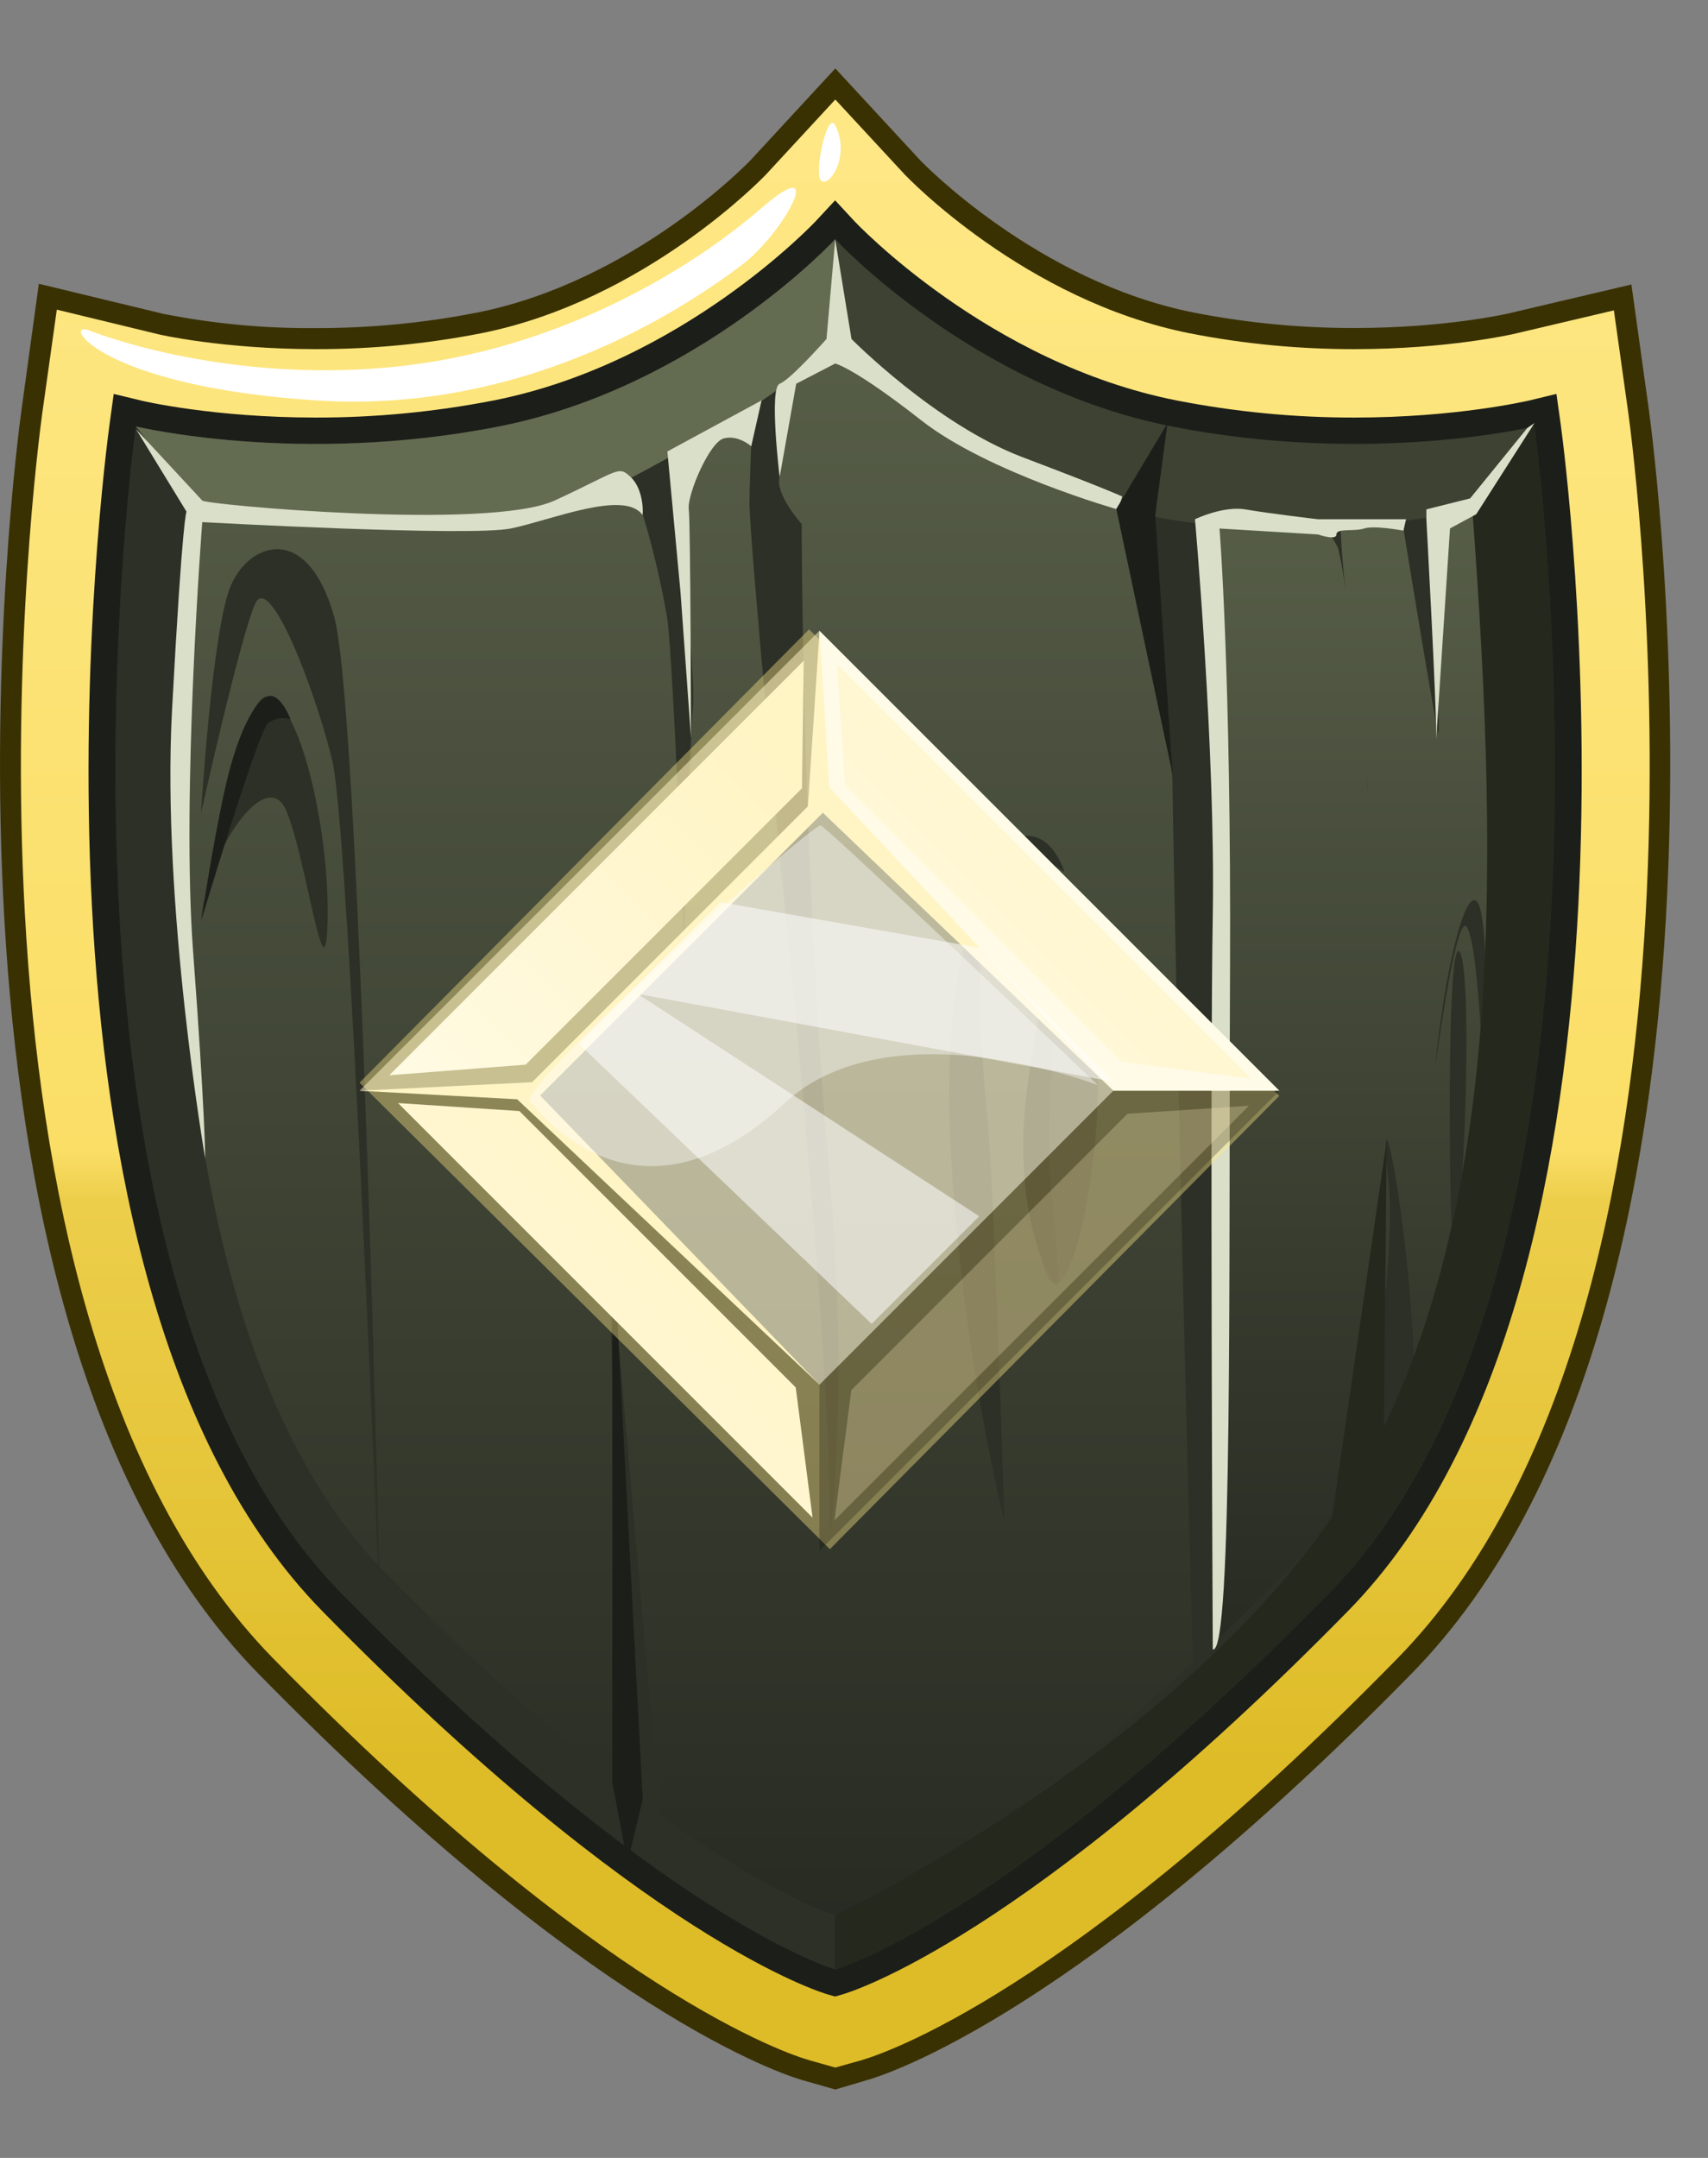 <svg width="19" height="24" viewBox="0 0 19 24" fill="none" xmlns="http://www.w3.org/2000/svg">
<rect x="0" y="0" width="19" height="24" fill="#808080" stroke="none"/>
<path d="M18.114 4.597L17.953 3.452L16.827 3.717C16.82 3.717 16.108 3.883 15.07 3.883C14.456 3.884 13.843 3.826 13.24 3.708C11.398 3.345 10.077 1.954 10.066 1.943L9.292 1.107L8.519 1.943C8.506 1.957 7.18 3.346 5.345 3.708C4.742 3.826 4.129 3.884 3.515 3.883C2.476 3.883 1.763 3.719 1.763 3.718L0.632 3.444L0.47 4.597C0.415 4.999 -0.844 14.484 3.042 18.448C6.7 22.181 8.779 22.849 9.005 22.914L9.292 22.995L9.58 22.914C9.805 22.849 11.884 22.184 15.542 18.448C19.427 14.485 18.169 5 18.114 4.597Z" fill="#24281D"/>
<path d="M9.292 23.239L8.94 23.139C8.709 23.074 6.575 22.39 2.874 18.614C-1.09 14.569 0.182 4.973 0.238 4.567L0.432 3.156L1.815 3.49C2.375 3.601 2.944 3.654 3.514 3.649C4.113 3.65 4.711 3.593 5.299 3.478C7.056 3.132 8.335 1.796 8.348 1.783L9.292 0.761L10.237 1.783C10.247 1.794 11.531 3.131 13.284 3.477C13.872 3.592 14.47 3.649 15.069 3.648C16.073 3.648 16.766 3.489 16.772 3.488L18.148 3.164L18.343 4.563C18.398 4.97 19.669 14.565 15.706 18.61C12.007 22.387 9.871 23.072 9.64 23.136L9.292 23.239ZM0.825 3.733L0.703 4.63C0.648 5.027 -0.595 14.402 3.21 18.285C6.826 21.976 8.85 22.627 9.069 22.689L9.293 22.753L9.516 22.689C9.736 22.627 11.76 21.976 15.376 18.285C19.181 14.402 17.938 5.027 17.883 4.63L17.758 3.74L16.882 3.946C16.876 3.946 16.139 4.118 15.071 4.118C14.441 4.119 13.813 4.059 13.196 3.938C11.282 3.561 9.91 2.118 9.896 2.104L9.294 1.452L8.692 2.102C8.679 2.116 7.31 3.562 5.392 3.938C4.774 4.059 4.146 4.119 3.516 4.118C2.45 4.118 1.716 3.948 1.708 3.947L0.825 3.733Z" fill="#3A3103"/>
<path d="M18.114 4.597L17.953 3.452L16.827 3.717C16.82 3.717 16.108 3.883 15.07 3.883C14.456 3.884 13.843 3.826 13.24 3.708C11.398 3.345 10.077 1.954 10.066 1.943L9.292 1.107L8.519 1.943C8.506 1.957 7.18 3.346 5.345 3.708C4.742 3.826 4.129 3.884 3.515 3.883C2.476 3.883 1.763 3.719 1.763 3.718L0.632 3.444L0.47 4.597C0.415 4.999 -0.844 14.484 3.042 18.448C6.7 22.181 8.779 22.849 9.005 22.914L9.292 22.995L9.58 22.914C9.805 22.849 11.884 22.184 15.542 18.448C19.427 14.485 18.169 5 18.114 4.597Z" fill="url(#paint0_linear_1875_186908)"/>
<path d="M17.359 4.701L17.314 4.381L17 4.457C16.992 4.457 16.209 4.644 15.067 4.644C14.403 4.645 13.741 4.581 13.09 4.454C10.992 4.04 9.519 2.475 9.504 2.459L9.29 2.228L9.075 2.459C9.06 2.475 7.588 4.04 5.49 4.454C4.838 4.581 4.176 4.645 3.512 4.644C2.37 4.644 1.587 4.459 1.579 4.457L1.265 4.381L1.221 4.701C1.168 5.09 -0.044 14.215 3.583 17.916C7.164 21.571 9.13 22.159 9.21 22.182L9.29 22.205L9.369 22.182C9.451 22.159 11.413 21.571 14.997 17.916C18.623 14.215 17.412 5.088 17.359 4.701Z" fill="#1C1E19"/>
<path d="M17.069 4.743C17.069 4.743 15.256 5.181 13.033 4.743C10.811 4.305 9.29 2.66 9.29 2.66C9.29 2.66 7.77 4.305 5.547 4.743C3.324 5.181 1.511 4.743 1.511 4.743C1.511 4.743 0.224 14.073 3.792 17.713C7.36 21.354 9.291 21.903 9.291 21.903C9.291 21.903 11.221 21.355 14.79 17.713C18.358 14.072 17.069 4.743 17.069 4.743Z" fill="#2D3026"/>
<path d="M5.547 4.743C3.325 5.181 1.511 4.743 1.511 4.743C1.511 4.743 0.224 14.073 3.792 17.714C7.36 21.355 9.291 21.903 9.291 21.903V2.659C9.291 2.659 7.77 4.305 5.547 4.743Z" fill="#2D3026"/>
<path d="M13.043 8.7C13.043 8.438 12.717 6.728 12.42 5.602C10.548 5.129 9.289 3.768 9.289 3.768C9.132 3.929 8.966 4.081 8.792 4.223C8.73 4.714 8.684 5.255 8.671 5.306C8.622 5.501 8.918 5.828 8.918 5.828C8.918 5.828 8.918 9.631 9.231 13.11C9.403 15.015 9.311 16.413 9.227 17.148C9.283 15.528 8.755 10.283 8.732 10.107C8.708 9.912 8.337 6.014 8.337 5.585C8.337 5.473 8.352 5.013 8.374 4.544C8.094 4.744 7.801 4.925 7.495 5.084C7.56 5.725 7.739 7.539 7.709 7.858C7.673 8.247 7.608 10.511 7.608 10.511C7.608 10.511 7.497 7.459 7.423 6.878C7.332 6.345 7.196 5.821 7.016 5.311C6.65 5.468 6.268 5.587 5.877 5.665C3.852 6.065 2.2 5.665 2.2 5.665C2.2 5.665 1.046 14.035 4.204 17.405C4.113 15.162 3.854 9.098 3.694 8.447C3.496 7.647 3.002 6.373 2.841 6.71C2.681 7.046 2.236 9.045 2.236 9.045C2.236 9.045 2.36 6.988 2.57 6.508C2.78 6.027 3.422 5.808 3.718 6.861C3.961 7.733 4.159 14.963 4.218 17.421C4.238 17.442 4.258 17.464 4.278 17.485C5.319 18.547 6.206 19.32 6.932 19.88C6.841 16.7 6.769 13.663 6.769 13.663C6.769 13.663 7.045 16.81 7.341 20.184C8.617 21.108 9.287 21.3 9.287 21.3C9.287 21.3 10.677 20.904 13.27 18.486C13.144 14.086 13.043 9.003 13.043 8.7ZM2.3 9.896C2.43 9.183 2.732 7.654 3.002 7.749C3.36 7.875 3.669 9.29 3.644 10.25C3.619 11.21 3.397 9.472 3.175 8.997C2.986 8.594 2.484 9.223 2.299 9.896C2.257 10.13 2.233 10.277 2.235 10.25C2.246 10.13 2.267 10.012 2.3 9.896ZM9.146 17.71C9.14 17.743 9.141 17.743 9.146 17.71V17.71ZM10.988 12.48C11.062 13.311 11.173 16.93 11.173 16.93C10.864 15.601 10.665 14.249 10.581 12.888C10.432 10.588 11.025 9.35 11.371 9.299C11.716 9.249 11.842 9.704 11.842 9.704C11.842 9.704 11.581 9.426 11.173 9.805C10.765 10.184 10.914 11.65 10.988 12.48ZM11.618 14.126C11.322 13.317 11.466 9.04 12.139 11.371C12.399 12.273 11.914 14.934 11.618 14.126Z" fill="url(#paint1_linear_1875_186908)"/>
<path d="M13.589 6.709C13.589 7.265 13.626 13.252 13.589 14.439C13.575 14.877 13.572 16.427 13.572 18.205C13.807 17.981 14.049 17.742 14.302 17.484C14.63 17.145 14.913 16.765 15.145 16.354C15.355 15.064 15.512 13.821 15.447 13.176C15.313 11.836 15.656 13.444 15.729 15.086C15.899 14.612 16.039 14.129 16.147 13.637C16.12 13.048 16.099 10.374 16.239 10.591C16.342 10.748 16.323 12.171 16.266 13.057C16.359 12.548 16.428 12.031 16.477 11.521C16.447 11.052 16.395 10.396 16.312 10.304C16.191 10.171 15.961 11.91 15.965 11.877C16.062 10.828 16.305 9.811 16.442 10.045C16.497 10.138 16.522 10.49 16.53 10.869C16.638 9.133 16.588 7.39 16.381 5.663C16.381 5.663 16.213 5.703 15.921 5.745C15.95 6.413 16.028 8.253 15.998 8.15C15.961 8.023 15.615 5.899 15.615 5.899L15.533 5.793C15.35 5.811 15.144 5.826 14.913 5.834C14.913 5.971 14.934 6.246 14.967 6.575C14.95 6.415 14.923 6.257 14.886 6.101C14.841 5.999 14.773 5.91 14.687 5.839C14.288 5.845 13.889 5.826 13.492 5.783C13.509 5.939 13.589 6.3 13.589 6.709ZM15.219 8.802C15.219 8.816 15.208 8.711 15.189 8.537C15.207 8.69 15.219 8.789 15.219 8.801V8.802Z" fill="url(#paint2_linear_1875_186908)"/>
<path d="M9.293 2.659C9.293 2.659 7.772 4.305 5.55 4.743C3.327 5.181 1.514 4.743 1.514 4.743L2.204 5.668C2.204 5.668 5.094 6.329 7.022 5.314C8.949 4.298 9.293 3.77 9.293 3.77V2.659Z" fill="#636B51"/>
<path opacity="0.31" d="M9.289 2.659C9.289 2.659 10.81 4.303 13.032 4.742C15.254 5.18 17.068 4.742 17.068 4.742L16.378 5.666C16.378 5.666 13.488 6.328 11.56 5.312C9.633 4.297 9.289 3.77 9.289 3.77V2.659Z" fill="#636B51"/>
<path d="M14.787 17.711C18.355 14.07 17.068 4.742 17.068 4.742C17.068 4.742 17.041 4.749 16.989 4.76L16.378 5.667C16.691 9.834 16.723 13.812 14.992 16.603C13.262 19.394 9.289 21.303 9.289 21.303V21.902C9.289 21.902 11.219 21.352 14.787 17.711Z" fill="#24281D"/>
<path d="M7.021 5.311C6.875 5.171 6.9 5.23 6.169 5.567C5.438 5.903 2.265 5.61 2.25 5.567L1.514 4.774L2.075 5.691C2.075 5.691 2.031 5.713 1.914 7.892C1.796 10.071 2.283 12.885 2.283 12.885C2.283 12.885 2.28 12.349 2.148 10.582C2.016 8.815 2.25 5.807 2.25 5.807C2.25 5.807 5.233 5.972 5.686 5.877C6.139 5.782 6.944 5.446 7.146 5.726C7.155 5.735 7.166 5.452 7.021 5.311Z" fill="#DADFC9"/>
<path d="M7.57 6.586L7.424 5.021L8.472 4.453L8.357 4.963C8.357 4.963 8.211 4.833 8.051 4.876C7.891 4.919 7.642 5.504 7.662 5.665C7.682 5.825 7.687 8.207 7.687 8.207L7.57 6.586Z" fill="#DADFC9"/>
<path d="M9.291 4.043L8.857 4.268L8.673 5.306C8.673 5.306 8.552 4.313 8.673 4.268C8.794 4.223 9.194 3.77 9.194 3.77L9.291 2.661L9.472 3.77C9.472 3.77 10.407 4.718 11.373 5.084C12.338 5.45 12.484 5.522 12.484 5.522L12.439 5.668C12.439 5.668 10.992 5.259 10.247 4.674C9.501 4.089 9.291 4.043 9.291 4.043Z" fill="#DADFC9"/>
<path d="M13.491 18.344C13.491 18.344 13.459 11.996 13.491 10.177C13.522 8.357 13.293 5.775 13.293 5.775C13.293 5.775 13.609 5.622 13.858 5.666C14.107 5.71 14.662 5.775 14.662 5.775H15.641L15.612 5.902C15.612 5.902 15.29 5.84 15.174 5.878C15.058 5.915 14.867 5.871 14.867 5.944C14.867 6.017 14.662 5.944 14.662 5.944L13.566 5.878C13.566 5.878 13.697 7.494 13.683 10.799C13.668 14.103 13.714 18.417 13.491 18.344Z" fill="#DADFC9"/>
<path d="M15.979 8.22L15.977 8.256C15.978 8.244 15.979 8.232 15.979 8.22Z" fill="#DADFC9"/>
<path d="M16.991 4.759L16.354 5.543L15.867 5.665V5.774C15.867 5.774 15.984 7.911 15.977 8.219L16.13 5.877L16.422 5.719L17.07 4.705L16.991 4.759Z" fill="#DADFC9"/>
<path d="M15.394 15.882L15.426 12.681L14.81 16.934C14.81 16.934 15.386 16.519 15.371 16.413C15.355 16.306 15.394 15.882 15.394 15.882Z" fill="#24281D"/>
<path d="M11.8 10.874C11.8 10.874 11.624 12.329 11.683 13.08C11.741 13.831 11.824 14.36 11.736 14.277C11.647 14.194 11.234 13.401 11.439 12.002C11.644 10.603 11.8 10.688 11.8 10.688V10.874Z" fill="#24281D"/>
<path d="M6.811 19.819V13.596L7.15 20.011L6.98 20.717L6.811 19.819Z" fill="#1C1E19"/>
<path d="M2.981 8.044C3.017 8.017 3.058 7.999 3.101 7.991C3.145 7.984 3.19 7.986 3.232 7.999C3.232 7.999 3.117 7.694 2.976 7.745C2.835 7.796 2.64 8.147 2.499 8.79C2.357 9.433 2.242 10.229 2.242 10.229C2.242 10.229 2.869 8.137 2.981 8.044Z" fill="#1C1E19"/>
<path d="M12.851 5.729L12.987 4.708L12.418 5.66C12.418 5.66 13.051 8.655 13.044 8.606C13.038 8.557 12.851 5.729 12.851 5.729Z" fill="#1C1E19"/>
<path d="M8.475 2.311C7.73 2.957 6.237 3.907 4.333 4.085C2.429 4.263 0.987 3.673 0.987 3.673C0.685 3.568 1.09 4.297 3.527 4.454C5.964 4.611 7.777 3.303 8.247 2.951C8.717 2.6 9.22 1.665 8.475 2.311Z" fill="white"/>
<path d="M9.29 1.392C9.204 1.222 9.042 1.956 9.14 2.014C9.237 2.072 9.461 1.725 9.29 1.392Z" fill="white"/>
<rect opacity="0.4" x="4" y="12.041" width="7.1" height="7.368" transform="rotate(-45.237 4 12.041)" fill="#FFE98A"/>
<path opacity="0.52" d="M5.848 12.131L9.117 8.861V7.014L4 12.131L5.848 12.131Z" fill="#FFF4C4"/>
<path opacity="0.23" d="M12.384 12.131L9.115 15.401V17.248L14.232 12.131H12.384Z" fill="black"/>
<path d="M9.115 8.862L12.384 12.131H14.232L9.115 7.014V8.862Z" fill="url(#paint3_linear_1875_186908)"/>
<path opacity="0.4" d="M9.115 15.401L12.384 12.132L9.115 8.862L5.846 12.132L9.115 15.401Z" fill="url(#paint4_linear_1875_186908)"/>
<path d="M4 12.131L5.753 12.226L9.117 15.4L6.008 12.184L9.153 9.039L12.386 12.131L9.224 8.755L9.117 7.014L8.987 8.968L5.919 12.036L4 12.131Z" fill="#FFF4C4"/>
<path d="M9.311 7.386L9.399 8.736L12.473 11.81L13.921 11.997L9.311 7.386Z" fill="url(#paint5_linear_1875_186908)"/>
<path d="M4.428 12.268L5.778 12.357L8.852 15.431L9.039 16.879L4.428 12.268Z" fill="url(#paint6_linear_1875_186908)"/>
<path opacity="0.25" d="M13.894 12.298L12.543 12.387L9.47 15.461L9.283 16.909L13.894 12.298Z" fill="url(#paint7_linear_1875_186908)"/>
<path d="M8.941 7.348L8.921 8.767L5.847 11.841L4.33 11.959L8.941 7.348Z" fill="url(#paint8_linear_1875_186908)"/>
<path opacity="0.53" d="M8.015 10.034L10.897 10.541L12.388 12.032L7.091 11.053L10.893 13.527L9.696 14.724L6.439 11.609L8.015 10.034Z" fill="url(#paint9_linear_1875_186908)"/>
<path opacity="0.4" d="M5.922 12.269C5.922 12.269 7.034 13.845 8.727 12.27C9.905 11.175 12.214 12.069 12.214 12.069C12.214 12.069 9.22 9.217 9.131 9.181C9.042 9.146 5.513 12.287 5.922 12.269Z" fill="url(#paint10_linear_1875_186908)"/>
<defs>
<linearGradient id="paint0_linear_1875_186908" x1="9.292" y1="27.036" x2="9.292" y2="-0.345" gradientUnits="userSpaceOnUse">
<stop offset="0.27" stop-color="#DEBC28"/>
<stop offset="0.5" stop-color="#EDCE4B"/>
<stop offset="0.52" stop-color="#FADE66"/>
<stop offset="1" stop-color="#FFE98A"/>
</linearGradient>
<linearGradient id="paint1_linear_1875_186908" x1="7.631" y1="25.785" x2="7.631" y2="-1.322" gradientUnits="userSpaceOnUse">
<stop stop-color="#1C1E19"/>
<stop offset="0.98" stop-color="#636B51"/>
</linearGradient>
<linearGradient id="paint2_linear_1875_186908" x1="15.039" y1="21.414" x2="15.039" y2="2.022" gradientUnits="userSpaceOnUse">
<stop stop-color="#1C1E19"/>
<stop offset="0.98" stop-color="#636B51"/>
</linearGradient>
<linearGradient id="paint3_linear_1875_186908" x1="13.793" y1="8.23" x2="9.708" y2="12.315" gradientUnits="userSpaceOnUse">
<stop stop-color="#FFFCEE"/>
<stop offset="1" stop-color="#FFFAE2"/>
</linearGradient>
<linearGradient id="paint4_linear_1875_186908" x1="9.731" y1="12.748" x2="7.385" y2="10.402" gradientUnits="userSpaceOnUse">
<stop stop-color="white"/>
<stop offset="1" stop-color="white"/>
</linearGradient>
<linearGradient id="paint5_linear_1875_186908" x1="13.525" y1="8.482" x2="9.844" y2="12.162" gradientUnits="userSpaceOnUse">
<stop stop-color="#FFF4C4"/>
<stop offset="1" stop-color="#FFFAE2"/>
</linearGradient>
<linearGradient id="paint6_linear_1875_186908" x1="8.642" y1="13.364" x2="4.961" y2="17.045" gradientUnits="userSpaceOnUse">
<stop stop-color="#FFF4C4"/>
<stop offset="1" stop-color="#FFFAE2"/>
</linearGradient>
<linearGradient id="paint7_linear_1875_186908" x1="13.579" y1="11.982" x2="8.968" y2="16.593" gradientUnits="userSpaceOnUse">
<stop stop-color="#FFF4C4"/>
<stop offset="1" stop-color="#FFF4C4"/>
</linearGradient>
<linearGradient id="paint8_linear_1875_186908" x1="8.545" y1="8.444" x2="4.864" y2="12.125" gradientUnits="userSpaceOnUse">
<stop stop-color="#FFF4C4"/>
<stop offset="1" stop-color="#FFFAE2"/>
</linearGradient>
<linearGradient id="paint9_linear_1875_186908" x1="10.758" y1="13.631" x2="9.527" y2="11.972" gradientUnits="userSpaceOnUse">
<stop stop-color="white"/>
<stop offset="1" stop-color="white"/>
</linearGradient>
<linearGradient id="paint10_linear_1875_186908" x1="9.052" y1="12.396" x2="9.041" y2="9.572" gradientUnits="userSpaceOnUse">
<stop stop-color="white"/>
<stop offset="1" stop-color="white"/>
</linearGradient>
</defs>
</svg>
